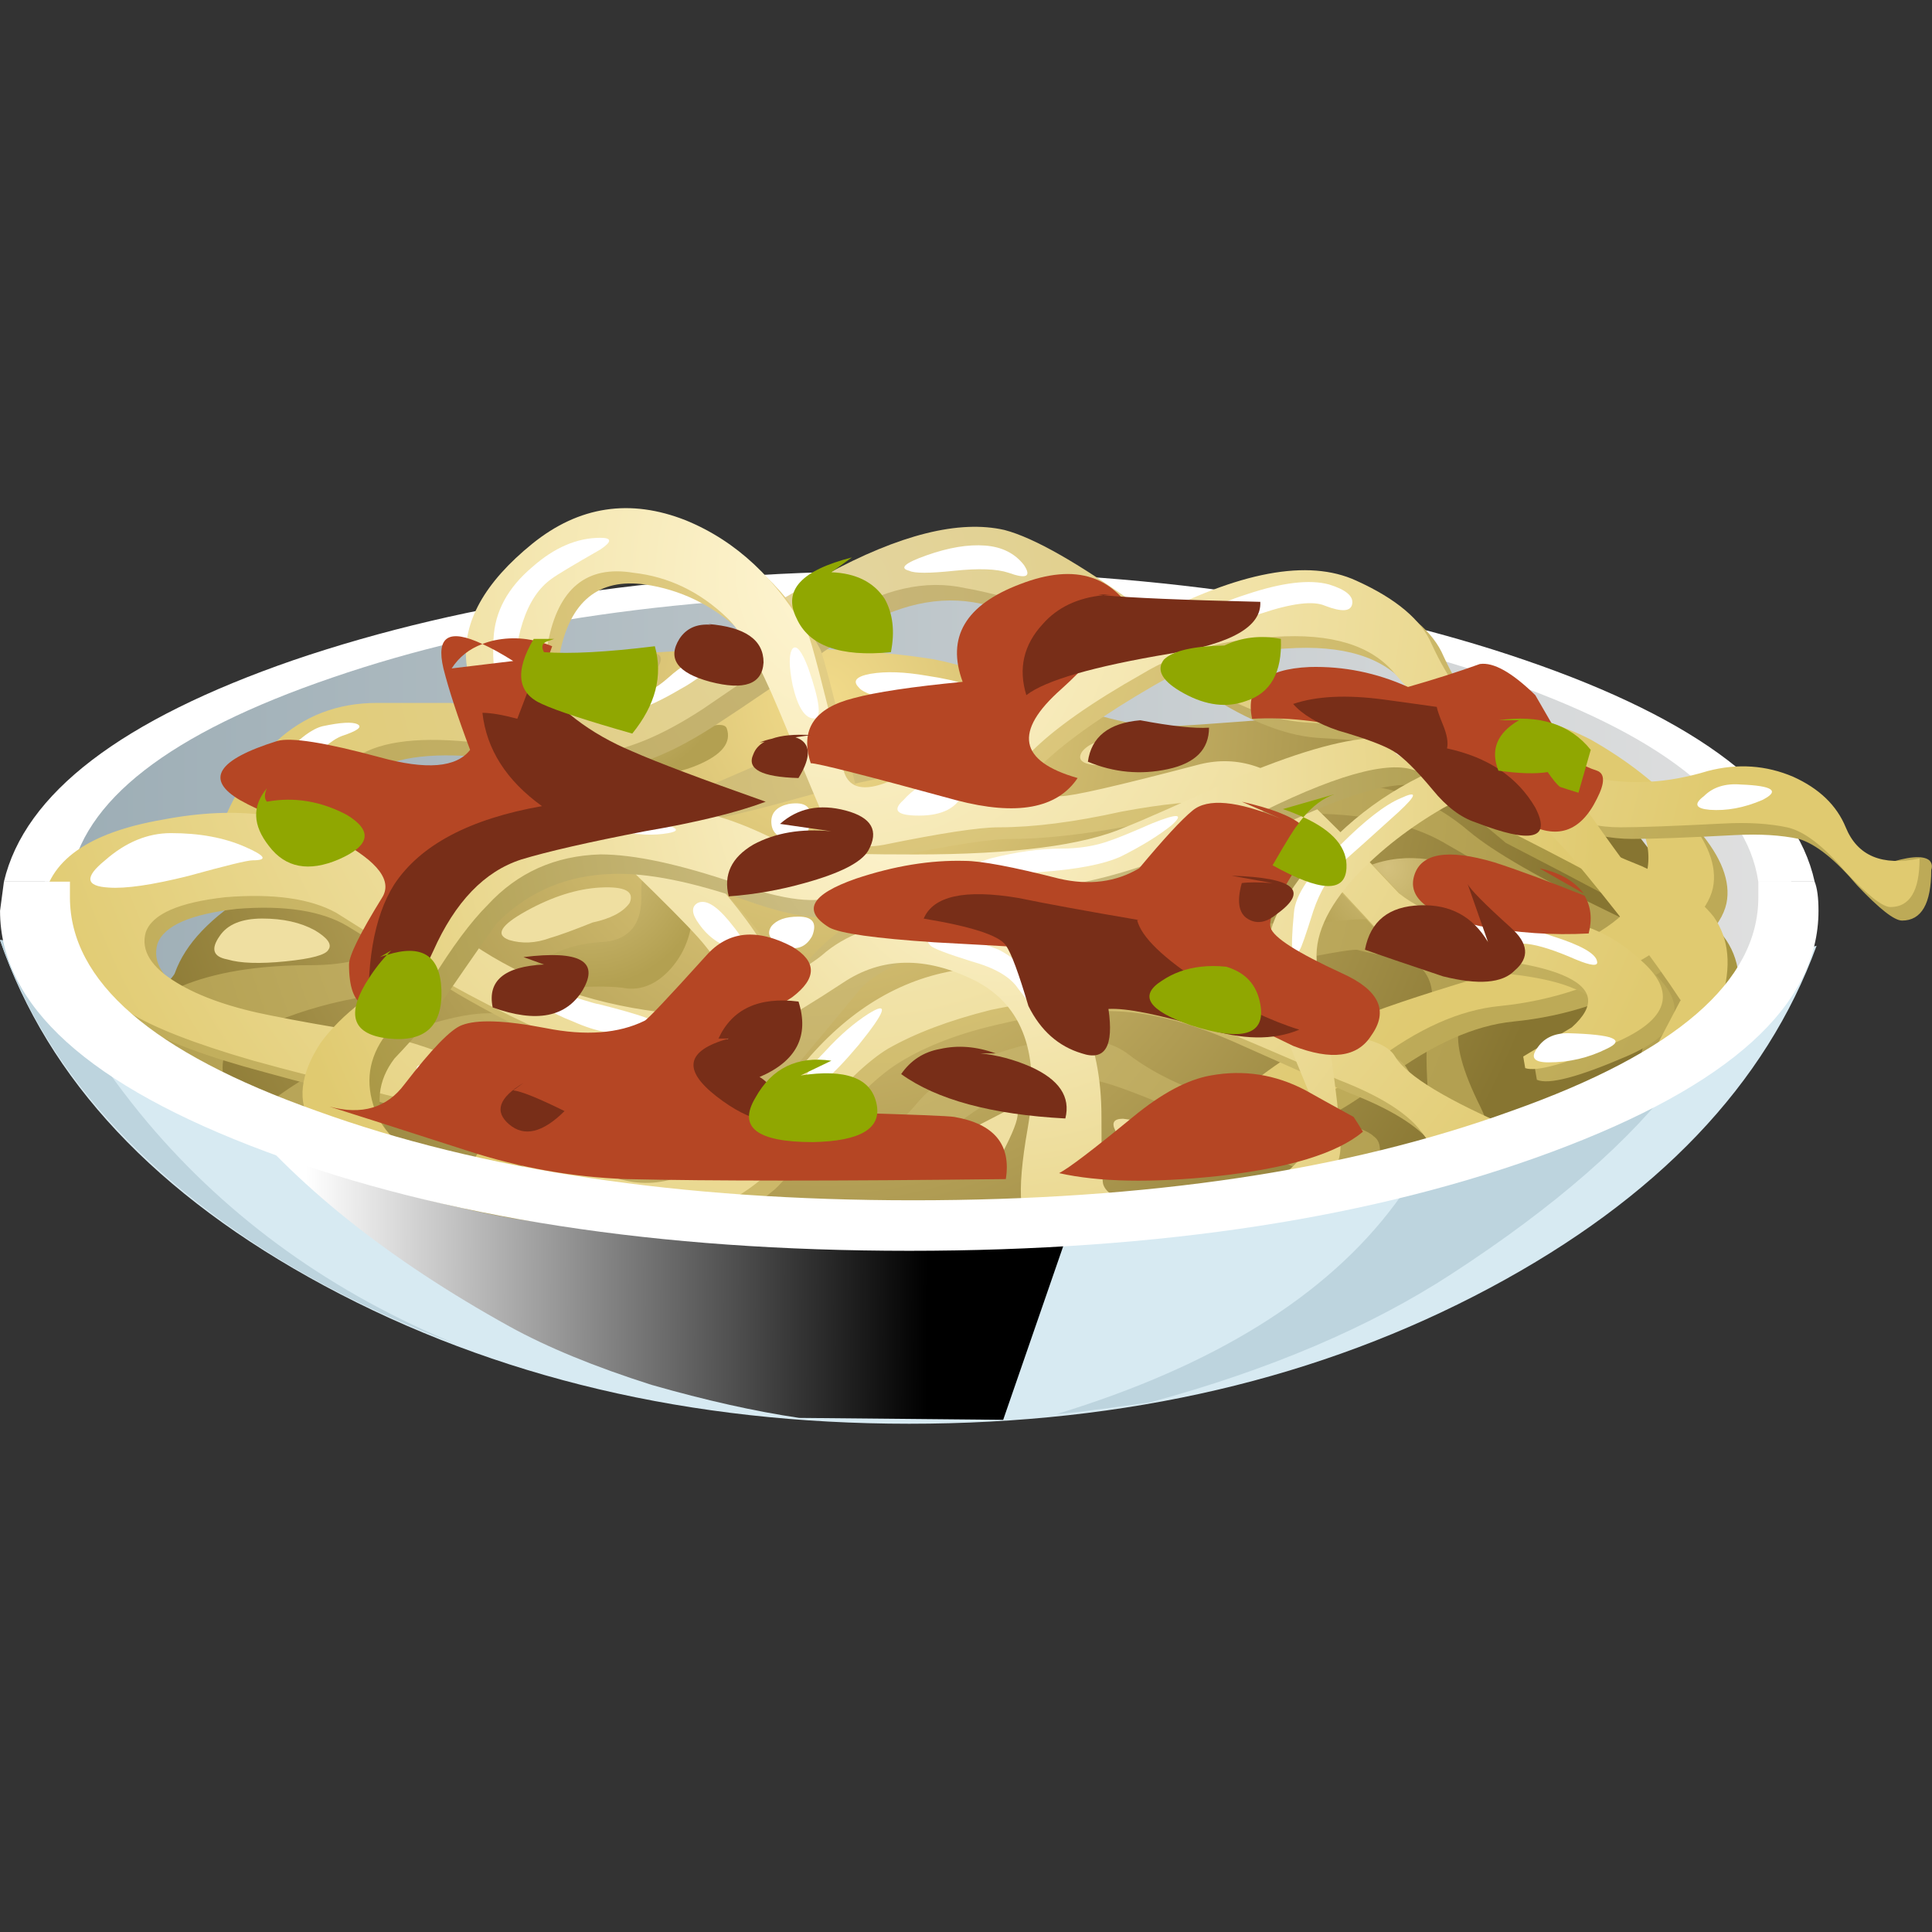 <?xml version="1.0" encoding="UTF-8" standalone="no"?>
<!-- Generator: Adobe Illustrator 15.1.0, SVG Export Plug-In . SVG Version: 6.00 Build 0)  -->

<svg
   xmlns:dc="http://purl.org/dc/elements/1.1/"
   xmlns:cc="http://creativecommons.org/ns#"
   xmlns:rdf="http://www.w3.org/1999/02/22-rdf-syntax-ns#"
   xmlns:svg="http://www.w3.org/2000/svg"
   xmlns="http://www.w3.org/2000/svg"
   xmlns:xlink="http://www.w3.org/1999/xlink"
   xmlns:sodipodi="http://sodipodi.sourceforge.net/DTD/sodipodi-0.dtd"
   xmlns:inkscape="http://www.inkscape.org/namespaces/inkscape"
   version="1.1"
   id="flash0.ai"
   x="0px"
   y="0px"
   width="256"
   height="256"
   viewBox="0 0 256 256"
   xml:space="preserve"
   sodipodi:docname="tortellini.svg"
   inkscape:version="0.92.4 (5da689c313, 2019-01-14)"
   inkscape:export-xdpi="10.5"
   inkscape:export-ydpi="10.5"><rect x="0" y="0" width="256" height="256" fill="#333333" stroke="none"/><title
   id="title1056">Tortellini</title><defs
   id="defs247"><linearGradient
     inkscape:collect="always"
     xlink:href="#SVGID_1_"
     id="linearGradient1196"
     gradientUnits="userSpaceOnUse"
     gradientTransform="matrix(1,-0.003,0.003,1,25.55,25.531)"
     x1="-21.853"
     y1="-31.002"
     x2="-5.853"
     y2="-31.002" /></defs><sodipodi:namedview
   pagecolor="#ffffff"
   bordercolor="#666666"
   borderopacity="1"
   objecttolerance="10"
   gridtolerance="10"
   guidetolerance="10"
   inkscape:pageopacity="0"
   inkscape:pageshadow="2"
   inkscape:window-width="1920"
   inkscape:window-height="1025"
   id="namedview245"
   showgrid="false"
   inkscape:zoom="1.2008964"
   inkscape:cx="-117.49897"
   inkscape:cy="19.464021"
   inkscape:window-x="-8"
   inkscape:window-y="-8"
   inkscape:window-maximized="1"
   inkscape:current-layer="flash0.ai"
   fit-margin-top="0"
   fit-margin-left="0"
   fit-margin-right="0"
   fit-margin-bottom="0" />
<symbol
   id="flash0.ai_x5F_7_x2F_Layer_2_copy_x2F__x3C_Path_x3E__x5F_48"
   viewBox="0 -10.85 24.8 10.85"
   transform="translate(-3.799,225.637)">
	<g
   id="Layer_1_2_">
		
			<linearGradient
   id="SVGID_1_"
   gradientUnits="userSpaceOnUse"
   x1="-21.853"
   y1="-31.002"
   x2="-5.853"
   y2="-31.002"
   gradientTransform="matrix(1,-0.003,0.003,1,25.55,25.531)">
			<stop
   offset="0"
   style="stop-color:#FFFFFF"
   id="stop2" />
			<stop
   offset="1"
   style="stop-color:#000000"
   id="stop4" />
		</linearGradient>
		<path
   style="clip-rule:evenodd;fill:url(#linearGradient1196);fill-rule:evenodd"
   d="m 24.8,-1.45 -3.25,-9.4 -5.25,0.05 c -1.133,0.167 -2.4,0.45 -3.8,0.85 -1.467,0.467 -2.683,0.967 -3.65,1.5 C 5.717,-6.717 3.3,-4.783 1.6,-2.65 0.767,-1.583 0.233,-0.7 0,0 l 2.75,-0.45 c 4.5,-0.733 10.017,-1.1 16.55,-1.1 z"
   id="path7"
   inkscape:connector-curvature="0" />
	</g>
</symbol>
<g
   id="g242"
   transform="matrix(6.865,0,0,6.865,-26.082,-19.789)">
	<g
   id="g178">
		<path
   style="clip-rule:evenodd;fill:#d7eaf2;fill-rule:evenodd"
   d="m 38.712,21.175 0.15,-0.037 c -0.975,2.675 -3.075,4.875 -6.3,6.6 -3.275,1.751 -7.013,2.625 -11.212,2.625 -4.225,0 -7.988,-0.888 -11.288,-2.662 -3.25,-1.75 -5.338,-3.975 -6.263,-6.675 l 0.3,0.037 c 0.976,0.65 3.063,1.188 6.263,1.612 3.25,0.426 6.95,0.638 11.1,0.638 4.075,0 7.713,-0.2 10.913,-0.6 3.149,-0.4 5.262,-0.913 6.337,-1.538 z"
   id="path11"
   inkscape:connector-curvature="0" />
		<path
   style="clip-rule:evenodd;fill:#bdd4de;fill-rule:evenodd"
   d="m 37.325,21.737 c -0.226,0.601 -0.588,1.226 -1.088,1.875 -0.95,1.275 -2.425,2.563 -4.425,3.863 C 30.237,28.5 28.3,29.325 26,29.95 c -1.075,0.15 -1.676,0.225 -1.8,0.225 3.024,-0.925 5.2,-2.274 6.524,-4.05 0.575,-0.775 0.938,-1.5 1.088,-2.175 0.075,-0.625 0.125,-1.037 0.149,-1.237 2.326,-0.25 4.113,-0.575 5.364,-0.976 z"
   id="path13"
   inkscape:connector-curvature="0" />
		
			<use
   xlink:href="#flash0.ai_x5F_7_x2F_Layer_2_copy_x2F__x3C_Path_x3E__x5F_48"
   width="24.8"
   height="10.85"
   y="-10.85"
   transform="matrix(0.75,0,0,-0.75,9.849,191.378)"
   style="overflow:visible;opacity:0.441;enable-background:new"
   id="use15"
   x="0" />
		<path
   style="clip-rule:evenodd;fill:#bdd4de;fill-rule:evenodd"
   d="m 6.649,24.55 c 1.584,1.874 3.585,3.306 6,4.294 C 10.586,28.082 8.812,27.088 7.325,25.863 5.599,24.438 4.425,22.826 3.8,21.026 l 0.3,0.037 c 0.175,0.125 0.363,0.226 0.563,0.3 0.424,1.05 1.087,2.113 1.986,3.187 z"
   id="path17"
   inkscape:connector-curvature="0" />
		
			<linearGradient
   id="SVGID_2_"
   gradientUnits="userSpaceOnUse"
   x1="1.101"
   y1="10.2"
   x2="46.15"
   y2="10.2"
   gradientTransform="matrix(0.75,0,0,0.75,3.8,12.7)">
			<stop
   offset="0"
   style="stop-color:#9CADB5"
   id="stop19" />
			<stop
   offset="1"
   style="stop-color:#E0E0E0"
   id="stop21" />
		</linearGradient>
		<path
   style="clip-rule:evenodd;fill:url(#SVGID_2_);fill-rule:evenodd"
   d="m 33.462,15.851 c 3.301,1.25 4.95,2.75 4.95,4.5 0,1.749 -1.649,3.237 -4.95,4.462 -3.3,1.25 -7.274,1.875 -11.924,1.875 -4.675,0 -8.663,-0.625 -11.962,-1.875 -3.301,-1.225 -4.95,-2.713 -4.95,-4.462 0,-1.75 1.649,-3.25 4.95,-4.5 3.3,-1.225 7.287,-1.838 11.962,-1.838 4.65,0 8.624,0.612 11.924,1.838 z"
   id="path24"
   inkscape:connector-curvature="0" />
		<path
   style="clip-rule:evenodd;fill:#ffffff;fill-rule:evenodd"
   d="m 38.825,19.9 h -1.088 c -0.225,-1.551 -1.912,-2.863 -5.063,-3.938 -3.125,-1.075 -6.875,-1.612 -11.25,-1.612 -4.35,0 -8.087,0.537 -11.213,1.612 C 7.063,17.037 5.375,18.35 5.149,19.9 H 3.875 c 0.4,-1.7 2.262,-3.125 5.587,-4.275 3.375,-1.15 7.338,-1.725 11.888,-1.725 4.575,0 8.537,0.575 11.887,1.725 3.351,1.15 5.213,2.575 5.588,4.275 z"
   id="path26"
   inkscape:connector-curvature="0" />
		
			<radialGradient
   id="SVGID_3_"
   cx="2.255"
   cy="-21.613"
   r="21.012"
   gradientTransform="matrix(-0.082,0.746,0.696,0.088,34.927,16.631)"
   gradientUnits="userSpaceOnUse">
			<stop
   offset="0"
   style="stop-color:#F2DB8A"
   id="stop28" />
			<stop
   offset="1"
   style="stop-color:#877531"
   id="stop30" />
		</radialGradient>
		<path
   style="clip-rule:evenodd;fill:url(#SVGID_3_);fill-rule:evenodd"
   d="m 37.513,22.487 c -1.125,0.65 -2.751,1.363 -4.875,2.138 -3.075,1.125 -5.713,1.7 -7.913,1.726 -2.399,0.024 -5.024,-0.088 -7.875,-0.338 -2.6,-0.25 -4.587,-0.538 -5.962,-0.862 -1.125,-0.275 -2.226,-0.7 -3.301,-1.275 -0.95,-0.5 -1.437,-0.85 -1.462,-1.05 -0.025,-0.1 0.125,-0.287 0.45,-0.563 0.375,-0.325 0.575,-0.525 0.6,-0.6 0.4,-1.125 1.987,-2.088 4.763,-2.888 0.725,-0.2 1.462,-0.801 2.212,-1.8 0.7,-0.95 1.288,-1.438 1.763,-1.463 2.35,-0.175 4.275,-0.15 5.775,0.075 0.525,0.075 1.338,0.337 2.438,0.787 0.899,0.375 1.662,0.55 2.287,0.525 0.575,-0.025 1.875,-0.125 3.9,-0.3 1.824,-0.101 2.949,0.05 3.375,0.449 0.625,0.601 1.287,1.363 1.987,2.288 0.825,1.05 1.226,1.763 1.2,2.138 -0.025,0.274 0.213,0.462 0.712,0.563 0.325,0.075 0.301,0.226 -0.074,0.45 z"
   id="path33"
   inkscape:connector-curvature="0" />
		
			<radialGradient
   id="SVGID_4_"
   cx="1.939"
   cy="-16.343"
   r="2.955"
   gradientTransform="matrix(-0.083,0.746,0.695,0.089,27.314,15.707)"
   gradientUnits="userSpaceOnUse">
			<stop
   offset="0"
   style="stop-color:#D4C17D"
   id="stop35" />
			<stop
   offset="1"
   style="stop-color:#B3A051"
   id="stop37" />
		</radialGradient>
		<path
   style="clip-rule:evenodd;fill:url(#SVGID_4_);fill-rule:evenodd"
   d="m 15.912,15.513 c 0.725,-0.125 0.838,0.05 0.338,0.525 -0.625,0.624 -0.85,1.012 -0.675,1.162 0.2,0.2 0.625,0.175 1.274,-0.075 0.601,-0.25 0.925,-0.313 0.976,-0.188 0.1,0.275 -0.088,0.513 -0.563,0.713 -0.525,0.225 -1.225,0.263 -2.101,0.112 -0.875,-0.175 -1.125,-0.575 -0.75,-1.2 0.376,-0.574 0.877,-0.924 1.501,-1.049 z"
   id="path40"
   inkscape:connector-curvature="0" />
		
			<radialGradient
   id="SVGID_5_"
   cx="7.022"
   cy="-16.098"
   r="3.295"
   gradientTransform="matrix(-0.083,0.745,0.697,0.088,27,15.636)"
   gradientUnits="userSpaceOnUse">
			<stop
   offset="0"
   style="stop-color:#D4C17D"
   id="stop42" />
			<stop
   offset="1"
   style="stop-color:#B3A051"
   id="stop44" />
		</radialGradient>
		<path
   style="clip-rule:evenodd;fill:url(#SVGID_5_);fill-rule:evenodd"
   d="m 16.737,19.188 c 0.375,-0.05 0.563,0.112 0.563,0.487 0,0.2 -0.05,0.538 -0.15,1.013 -0.05,0.351 -0.188,0.65 -0.412,0.9 -0.25,0.275 -0.525,0.399 -0.825,0.375 -0.275,-0.051 -0.737,-0.051 -1.388,0 l -0.899,0.075 c 0.075,-0.15 0.212,-0.301 0.412,-0.45 0.375,-0.325 0.85,-0.5 1.425,-0.525 0.5,-0.05 0.738,-0.362 0.713,-0.938 -10e-4,-0.6 0.186,-0.912 0.561,-0.937 z"
   id="path47"
   inkscape:connector-curvature="0" />
		
			<radialGradient
   id="SVGID_6_"
   cx="4.656"
   cy="-36.492"
   r="2.54"
   gradientTransform="matrix(-0.081,0.746,0.694,0.089,56.276,19.399)"
   gradientUnits="userSpaceOnUse">
			<stop
   offset="0"
   style="stop-color:#D4C17D"
   id="stop49" />
			<stop
   offset="1"
   style="stop-color:#B3A051"
   id="stop51" />
		</radialGradient>
		<path
   style="clip-rule:evenodd;fill:url(#SVGID_6_);fill-rule:evenodd"
   d="m 31.662,19.525 c 0.9,0.225 1.1,0.638 0.601,1.237 -0.501,0.575 -1.263,0.726 -2.288,0.45 -0.975,-0.25 -1.137,-0.638 -0.487,-1.163 0.624,-0.549 1.349,-0.724 2.174,-0.524 z"
   id="path54"
   inkscape:connector-curvature="0" />
		
			<radialGradient
   id="SVGID_7_"
   cx="4.312"
   cy="-21.334"
   r="19.177"
   gradientTransform="matrix(-0.082,0.746,0.696,0.087,34.518,16.564)"
   gradientUnits="userSpaceOnUse">
			<stop
   offset="0"
   style="stop-color:#D4C17D"
   id="stop56" />
			<stop
   offset="1"
   style="stop-color:#B3A051"
   id="stop58" />
		</radialGradient>
		<path
   style="clip-rule:evenodd;fill:url(#SVGID_7_);fill-rule:evenodd"
   d="m 35.337,21.325 c -0.475,-0.25 -1.1,-0.612 -1.875,-1.088 -0.874,-0.55 -1.45,-0.899 -1.725,-1.05 -0.825,-0.5 -2.025,-0.688 -3.6,-0.563 -0.8,0.125 -1.45,0.213 -1.95,0.263 -0.9,0.1 -1.575,0.05 -2.025,-0.15 -0.199,-0.074 -0.45,-0.3 -0.75,-0.675 -0.199,-0.225 -0.688,-0.324 -1.462,-0.3 -0.676,0.024 -1.588,0.2 -2.738,0.525 -1.149,0.324 -1.975,0.5 -2.475,0.524 -0.975,0.075 -1.637,0.163 -1.987,0.263 -0.601,0.15 -1.05,0.45 -1.351,0.9 -0.475,0.675 -0.837,1.138 -1.087,1.387 -0.425,0.426 -0.9,0.676 -1.425,0.75 -0.625,0.101 -1.213,0.263 -1.763,0.488 -0.625,0.225 -0.95,0.425 -0.976,0.6 -0.07,0.194 -0.07,0.388 0,0.581 -0.6,-0.234 -0.987,-0.428 -1.162,-0.581 -0.625,-0.525 -0.525,-0.95 0.3,-1.275 0.65,-0.274 1.488,-0.412 2.513,-0.412 0.7,0 1.262,-0.15 1.688,-0.45 0.2,-0.149 0.5,-0.475 0.9,-0.975 0.2,-0.25 0.487,-0.638 0.862,-1.163 0.425,-0.399 1.087,-0.587 1.987,-0.563 0.825,0.051 1.625,-0.074 2.4,-0.375 0.399,-0.175 0.924,-0.399 1.574,-0.675 0.576,-0.149 1.013,-0.225 1.313,-0.225 0.425,0 1.075,0.1 1.95,0.3 0.35,0.075 0.801,0.325 1.351,0.75 0.3,0.25 1.1,0.325 2.399,0.225 1.125,-0.074 2.338,-0.188 3.638,-0.337 0.851,0.024 1.612,0.324 2.287,0.899 0.476,0.4 1.388,0.925 2.738,1.575 0.999,0.475 1.475,0.838 1.425,1.088 -0.051,0.55 -0.15,1.063 -0.3,1.537 -0.2,0.625 -0.388,0.813 -0.563,0.563 -0.075,-0.125 0.013,-0.512 0.262,-1.162 0.228,-0.548 0.103,-0.949 -0.373,-1.199 z m -8.587,0 c -0.926,-0.375 -1.563,-0.612 -1.913,-0.713 -0.6,-0.2 -1.075,-0.2 -1.425,0 -0.149,0.075 -0.688,0.275 -1.612,0.601 -0.7,0.25 -1.162,0.5 -1.387,0.75 -0.475,0.575 -0.85,1.025 -1.125,1.35 -0.55,0.65 -0.987,1.025 -1.313,1.125 -0.5,0.15 -1.112,0.238 -1.837,0.263 -0.825,0.024 -1.351,-0.088 -1.575,-0.338 -0.3,-0.324 -0.513,-0.524 -0.638,-0.6 -0.25,-0.125 -0.65,-0.212 -1.2,-0.263 -0.6,-0.05 -1.2,0.063 -1.8,0.338 -0.552,0.264 -0.758,0.495 -0.619,0.693 C 9.839,24.384 9.42,24.246 9.05,24.119 9.108,24.08 9.171,24.037 9.238,23.987 c 0.6,-0.425 1.35,-0.8 2.25,-1.125 0.975,-0.375 1.688,-0.5 2.138,-0.375 0.225,0.051 0.575,0.4 1.05,1.051 0.375,0.5 0.862,0.688 1.463,0.563 0.824,-0.2 1.387,-0.388 1.688,-0.563 0.325,-0.2 0.625,-0.575 0.899,-1.125 0.75,-1.375 1.688,-2.063 2.813,-2.063 0.325,0 0.724,-0.175 1.2,-0.525 0.375,-0.275 0.875,-0.313 1.5,-0.112 1.101,0.35 2.263,0.65 3.487,0.899 0.475,0.126 1.138,0.138 1.987,0.038 0.676,-0.075 1.213,0.024 1.613,0.3 0.499,0.375 0.774,0.65 0.824,0.825 0,0.05 -0.062,0.362 -0.188,0.938 -0.074,0.324 0.063,0.838 0.413,1.537 0.25,0.525 0.237,0.801 -0.038,0.825 -0.274,0.024 -0.513,0.101 -0.712,0.225 -0.051,0.025 -0.1,-0.024 -0.15,-0.149 -0.05,-0.226 -0.088,-0.613 -0.112,-1.163 -0.05,-0.649 -0.037,-1.149 0.037,-1.5 0.2,-0.85 -0.274,-1.274 -1.425,-1.274 -0.149,0 -0.65,0.088 -1.5,0.263 -0.55,0.098 -1.125,0.048 -1.725,-0.152 z m -7.2,4.276 c -0.825,0.074 -1.325,0.138 -1.5,0.188 -0.3,0.1 -0.5,0.162 -0.6,0.188 -0.15,0.05 -0.5,0.074 -1.051,0.074 -0.296,0 -0.758,-0.068 -1.387,-0.206 0.332,-0.069 0.944,-0.238 1.837,-0.506 0.9,-0.3 1.588,-0.45 2.063,-0.45 0.9,0 1.388,0 1.462,0 0.425,-0.075 0.8,-0.313 1.125,-0.713 0.401,-0.475 1.05,-0.837 1.951,-1.087 0.975,-0.25 1.688,-0.2 2.137,0.149 0.425,0.325 0.976,0.601 1.65,0.825 0.5,0.15 0.925,0.238 1.275,0.263 0.274,0.024 0.612,0.088 1.012,0.188 0.425,0.1 0.688,0.2 0.788,0.3 0.149,0.1 0.162,0.313 0.037,0.638 -0.149,0.3 -0.375,0.412 -0.675,0.338 -0.25,-0.075 -0.7,-0.275 -1.35,-0.601 -0.8,-0.425 -1.362,-0.699 -1.688,-0.825 -0.75,-0.324 -1.275,-0.524 -1.575,-0.6 -0.601,-0.15 -1.125,-0.125 -1.575,0.075 -0.351,0.149 -0.763,0.399 -1.237,0.75 -0.475,0.324 -0.838,0.55 -1.087,0.675 C 20.837,25.388 20.3,25.5 19.55,25.601 Z M 8.149,23.781 c 0.258,0.105 0.558,0.218 0.9,0.338 C 8.674,24.336 8.412,24.305 8.262,24.025 8.211,23.944 8.173,23.863 8.149,23.781 Z m 2.157,0.75 c 0.365,0.111 0.759,0.23 1.182,0.356 1.486,0.447 2.661,0.767 3.525,0.956 C 14.97,25.85 14.932,25.857 14.9,25.862 14.376,25.937 13.5,25.788 12.275,25.413 11.15,25.038 10.5,24.75 10.326,24.55 Z"
   id="path61"
   inkscape:connector-curvature="0" />
		
			<radialGradient
   id="SVGID_8_"
   cx="-0.499"
   cy="-22.418"
   r="19.718"
   gradientTransform="matrix(-0.082,0.746,0.696,0.087,36.089,16.758)"
   gradientUnits="userSpaceOnUse">
			<stop
   offset="0"
   style="stop-color:#C7B577"
   id="stop63" />
			<stop
   offset="1"
   style="stop-color:#BDAA57"
   id="stop65" />
		</radialGradient>
		<path
   style="clip-rule:evenodd;fill:url(#SVGID_8_);fill-rule:evenodd"
   d="M 35.487,18.737 C 35.088,18.187 34.525,17.85 33.799,17.725 32.174,17.4 30.649,17.2 29.224,17.124 c -0.675,-0.05 -1.449,-0.375 -2.325,-0.975 -0.95,-0.625 -1.649,-0.976 -2.1,-1.05 -0.925,-0.301 -1.612,-0.488 -2.063,-0.563 -0.8,-0.175 -1.638,0.012 -2.513,0.563 -1.225,0.85 -2.087,1.438 -2.587,1.762 -0.8,0.525 -1.488,0.813 -2.063,0.863 -0.175,0.024 -1,-0.051 -2.476,-0.226 -1.025,-0.1 -1.763,0.013 -2.212,0.338 -0.9,0.774 -1.55,1.325 -1.95,1.649 -0.675,0.601 -0.95,0.688 -0.825,0.263 0.625,-2 1.7,-3 3.225,-3 h 1.426 c 2.225,0.25 3.712,0.051 4.462,-0.6 0.9,-0.75 1.825,-1.375 2.775,-1.875 1.425,-0.775 2.574,-1.063 3.45,-0.862 0.6,0.149 1.475,0.65 2.625,1.5 1.1,0.8 2.112,1.262 3.037,1.387 2.075,0.275 3.175,0.426 3.3,0.45 1.025,0.175 1.825,0.413 2.4,0.713 0.699,0.399 1.262,0.85 1.688,1.35 0.475,0.525 0.688,1 0.638,1.425 -0.05,0.45 -0.488,0.925 -1.313,1.426 -0.851,0.524 -1.788,0.837 -2.813,0.938 -0.75,0.074 -1.563,0.437 -2.438,1.087 -0.825,0.625 -1.413,0.938 -1.763,0.938 h -1.237 c -0.15,-0.024 -0.226,-0.088 -0.226,-0.188 0,-0.175 0.375,-0.412 1.125,-0.712 0.601,-0.226 1.938,-0.713 4.013,-1.463 1.851,-0.7 2.913,-1.3 3.188,-1.8 0.328,-0.574 0.266,-1.149 -0.185,-1.725 z"
   id="path68"
   inkscape:connector-curvature="0" />
		
			<radialGradient
   id="SVGID_9_"
   cx="-0.852"
   cy="-22.026"
   r="19.718"
   gradientTransform="matrix(-0.082,0.746,0.696,0.087,35.525,16.688)"
   gradientUnits="userSpaceOnUse">
			<stop
   offset="0"
   style="stop-color:#E3D49D"
   id="stop70" />
			<stop
   offset="1"
   style="stop-color:#E0CA70"
   id="stop72" />
		</radialGradient>
		<path
   style="clip-rule:evenodd;fill:url(#SVGID_9_);fill-rule:evenodd"
   d="m 35.225,18.438 c -0.425,-0.55 -0.987,-0.887 -1.688,-1.013 -1.625,-0.324 -3.149,-0.524 -4.575,-0.6 -0.675,-0.05 -1.45,-0.375 -2.324,-0.975 -0.95,-0.625 -1.663,-0.976 -2.138,-1.051 -0.926,-0.3 -1.612,-0.487 -2.063,-0.563 -0.775,-0.174 -1.6,0.013 -2.476,0.563 -1.25,0.85 -2.112,1.438 -2.587,1.763 -0.8,0.525 -1.5,0.813 -2.101,0.862 -0.174,0.025 -0.987,-0.05 -2.438,-0.225 -1.05,-0.1 -1.787,0.013 -2.212,0.338 -0.9,0.774 -1.55,1.325 -1.95,1.649 C 8,19.788 7.725,19.875 7.85,19.45 c 0.625,-2 1.7,-3 3.226,-3 H 12.5 c 2.225,0.25 3.712,0.063 4.462,-0.563 0.8,-0.725 1.726,-1.363 2.775,-1.912 1.425,-0.775 2.575,-1.063 3.45,-0.863 0.574,0.15 1.449,0.65 2.625,1.5 1.1,0.8 2.112,1.263 3.037,1.388 2.125,0.275 3.226,0.426 3.3,0.45 1.001,0.175 1.788,0.412 2.363,0.713 0.7,0.399 1.274,0.85 1.725,1.35 0.476,0.525 0.688,1 0.638,1.425 -0.051,0.45 -0.487,0.925 -1.313,1.425 -0.874,0.525 -1.812,0.837 -2.812,0.937 -0.775,0.075 -1.588,0.438 -2.438,1.088 -0.825,0.625 -1.425,0.938 -1.8,0.938 h -1.2 l 0.825,-0.675 c 0.7,-0.525 1.425,-0.938 2.175,-1.237 0.6,-0.226 1.588,-0.538 2.962,-0.938 1.15,-0.375 1.862,-0.813 2.138,-1.313 0.325,-0.575 0.263,-1.15 -0.187,-1.725 z"
   id="path75"
   inkscape:connector-curvature="0" />
		
			<radialGradient
   id="SVGID_10_"
   cx="-0.732"
   cy="-22.192"
   r="24.445"
   gradientTransform="matrix(-0.082,0.746,0.696,0.088,35.762,16.733)"
   gradientUnits="userSpaceOnUse">
			<stop
   offset="0"
   style="stop-color:#E6D189"
   id="stop77" />
			<stop
   offset="1"
   style="stop-color:#BDAA57"
   id="stop79" />
		</radialGradient>
		<path
   style="clip-rule:evenodd;fill:url(#SVGID_10_);fill-rule:evenodd"
   d="m 35.3,19.075 c -0.825,0 -1.663,-0.338 -2.513,-1.013 -0.45,-0.399 -1.063,-1.05 -1.837,-1.95 -0.45,-0.549 -1.226,-0.787 -2.325,-0.712 -0.976,0.05 -1.825,0.287 -2.55,0.712 -0.95,0.55 -1.663,1.051 -2.138,1.5 -0.65,0.65 -0.463,0.938 0.563,0.863 0.225,0 1.087,-0.2 2.587,-0.601 0.726,-0.2 1.426,0 2.101,0.601 0.55,0.524 1.162,1.149 1.837,1.875 0.55,0.449 1.238,0.624 2.063,0.524 1.025,-0.125 1.888,0.125 2.588,0.75 0.726,0.65 0.563,1.2 -0.487,1.65 -0.926,0.399 -1.5,0.55 -1.726,0.45 L 33.425,23.5 34.363,22.937 c 0.476,-0.425 0.412,-0.75 -0.188,-0.975 -0.399,-0.175 -1.05,-0.287 -1.95,-0.338 C 31.526,21.6 30.988,21.424 30.613,21.1 29.988,20.424 29.512,19.924 29.188,19.6 28.612,19 28.05,18.676 27.5,18.625 c -0.45,-0.05 -1.063,0.013 -1.838,0.188 -0.925,0.175 -1.713,0.263 -2.362,0.263 -0.375,0 -1.112,0.112 -2.213,0.338 -0.525,0.125 -0.899,-0.025 -1.125,-0.45 -0.074,-0.15 -0.375,-0.862 -0.899,-2.138 -0.4,-0.975 -0.738,-1.575 -1.013,-1.8 -0.525,-0.475 -1.125,-0.763 -1.8,-0.862 -0.9,-0.125 -1.45,0.325 -1.65,1.35 -0.175,1 0.138,1.888 0.938,2.662 0.45,0.45 1.15,1.038 2.101,1.763 1.299,1.375 1.737,2.288 1.313,2.737 -0.5,0.501 -0.813,0.788 -0.938,0.863 -0.576,0.274 -1.338,0.262 -2.288,-0.038 -0.925,-0.3 -1.95,-0.774 -3.075,-1.425 -1.1,-0.675 -1.812,-1.112 -2.137,-1.313 -0.5,-0.3 -1.213,-0.412 -2.138,-0.338 -0.9,0.101 -1.413,0.325 -1.538,0.676 -0.1,0.35 0.1,0.675 0.601,0.975 0.45,0.275 1.063,0.487 1.837,0.638 0.5,0.1 1.063,0.2 1.688,0.3 0.55,0.075 1.138,0.237 1.763,0.487 0.2,0.075 0.913,0.65 2.138,1.726 0.825,0.725 1.637,0.899 2.438,0.524 0.45,-0.199 1.212,-0.925 2.287,-2.175 0.875,-1.025 1.888,-1.612 3.038,-1.763 1,-0.1 1.938,-0.212 2.813,-0.337 0.524,0.024 1.324,0.3 2.399,0.824 0.876,0.426 1.663,0.7 2.363,0.825 0.399,0.075 0.649,0.2 0.75,0.375 0.225,0.4 1.012,0.875 2.362,1.425 l -1.688,0.488 c 0.025,-0.126 -0.038,-0.275 -0.188,-0.45 -0.275,-0.351 -0.801,-0.675 -1.575,-0.976 -0.125,-0.05 -0.888,-0.388 -2.287,-1.012 -0.75,-0.325 -1.438,-0.513 -2.063,-0.563 -0.726,-0.051 -1.513,0.024 -2.363,0.225 -0.8,0.175 -1.462,0.425 -1.987,0.75 -0.375,0.225 -0.85,0.675 -1.425,1.35 -0.6,0.7 -0.938,1.075 -1.013,1.125 -0.899,0.75 -1.937,0.95 -3.112,0.601 -0.525,-0.15 -1.125,-0.5 -1.8,-1.05 C 13.164,24.863 12.501,24.5 11.827,24.325 10.5,24 9.525,23.75 8.899,23.575 7.774,23.275 6.974,22.975 6.5,22.675 5.35,21.95 4.8,21.25 4.85,20.575 c 0.1,-0.85 0.875,-1.4 2.325,-1.65 1.45,-0.249 2.638,-0.074 3.563,0.525 0.6,0.399 1.4,1.025 2.4,1.875 1.025,0.7 2.225,1.149 3.6,1.35 1.45,0.2 1.75,-0.237 0.9,-1.313 -0.275,-0.35 -1.288,-1.35 -3.038,-3 -0.975,-0.925 -1.5,-1.737 -1.575,-2.438 -0.074,-0.774 0.351,-1.55 1.275,-2.324 0.9,-0.726 1.888,-0.875 2.963,-0.45 0.975,0.4 1.762,1.15 2.362,2.25 0.05,0.075 0.275,0.938 0.675,2.587 0.125,0.525 0.675,0.45 1.65,-0.225 2.1,-1.425 3.513,-2.325 4.237,-2.7 1.75,-0.899 3.088,-1.15 4.013,-0.75 0.774,0.35 1.263,0.763 1.462,1.237 0.3,0.65 0.662,1.15 1.088,1.5 1.25,1.075 2.662,1.4 4.237,0.976 0.476,-0.15 1.101,0.075 1.875,0.675 0.774,0.6 1.212,0.888 1.313,0.862 0.45,-0.149 0.737,-0.175 0.862,-0.075 0.051,0.051 0.063,0.113 0.038,0.188 0,0.65 -0.188,0.976 -0.563,0.976 -0.15,0 -0.438,-0.226 -0.863,-0.675 -0.425,-0.501 -0.8,-0.801 -1.125,-0.9 -0.35,-0.075 -0.763,-0.1 -1.237,-0.075 -0.925,0.05 -1.588,0.074 -1.987,0.074 z"
   id="path82"
   inkscape:connector-curvature="0" />
		
			<radialGradient
   id="SVGID_11_"
   cx="-1.042"
   cy="-21.855"
   r="24.445"
   gradientTransform="matrix(-0.082,0.746,0.696,0.088,35.278,16.672)"
   gradientUnits="userSpaceOnUse">
			<stop
   offset="0"
   style="stop-color:#FFF6D4"
   id="stop84" />
			<stop
   offset="1"
   style="stop-color:#E0CA70"
   id="stop86" />
		</radialGradient>
		<path
   style="clip-rule:evenodd;fill:url(#SVGID_11_);fill-rule:evenodd"
   d="m 35.075,18.851 c -0.825,0 -1.663,-0.351 -2.513,-1.051 -0.426,-0.35 -1.037,-0.987 -1.838,-1.912 -0.45,-0.55 -1.225,-0.787 -2.325,-0.713 -0.999,0.05 -1.85,0.288 -2.55,0.713 -0.975,0.55 -1.688,1.05 -2.138,1.5 -0.624,0.625 -0.437,0.913 0.563,0.862 0.226,0 1.101,-0.2 2.625,-0.6 0.726,-0.2 1.413,0 2.063,0.6 0.55,0.525 1.163,1.15 1.838,1.875 0.575,0.45 1.263,0.625 2.063,0.525 1.024,-0.15 1.888,0.1 2.588,0.75 0.725,0.625 0.563,1.162 -0.488,1.612 -0.925,0.399 -1.5,0.563 -1.725,0.487 L 33.2,23.275 34.138,22.712 C 34.613,22.286 34.55,21.949 33.95,21.699 33.525,21.524 32.887,21.412 32.037,21.361 31.312,21.337 30.775,21.173 30.425,20.874 29.8,20.2 29.324,19.688 29,19.338 c -0.601,-0.601 -1.163,-0.925 -1.688,-0.976 -0.45,-0.024 -1.075,0.038 -1.875,0.188 -0.9,0.2 -1.688,0.301 -2.362,0.301 -0.375,0 -1.113,0.112 -2.213,0.337 -0.525,0.1 -0.9,-0.05 -1.125,-0.45 -0.05,-0.1 -0.35,-0.812 -0.9,-2.137 C 18.438,15.65 18.1,15.051 17.825,14.8 17.3,14.3 16.7,14.013 16.024,13.938 c -0.899,-0.149 -1.45,0.3 -1.649,1.351 -0.175,0.975 0.137,1.85 0.938,2.625 0.45,0.449 1.15,1.037 2.1,1.762 1.275,1.426 1.712,2.338 1.313,2.738 -0.45,0.5 -0.762,0.8 -0.938,0.899 -0.575,0.275 -1.337,0.263 -2.287,-0.037 -0.925,-0.325 -1.95,-0.801 -3.075,-1.425 -1.1,-0.7 -1.813,-1.15 -2.138,-1.351 -0.5,-0.275 -1.212,-0.375 -2.138,-0.3 -0.899,0.1 -1.412,0.325 -1.537,0.675 -0.1,0.351 0.1,0.675 0.6,0.976 0.45,0.274 1.063,0.487 1.838,0.637 0.5,0.101 1.063,0.2 1.688,0.301 0.55,0.074 1.138,0.237 1.763,0.487 0.225,0.075 0.938,0.638 2.138,1.688 0.824,0.75 1.637,0.938 2.438,0.563 0.449,-0.226 1.212,-0.95 2.287,-2.175 0.875,-1.025 1.888,-1.613 3.037,-1.763 1.851,-0.226 2.788,-0.338 2.813,-0.338 0.501,0 1.3,0.275 2.4,0.825 0.875,0.425 1.663,0.7 2.362,0.825 0.4,0.075 0.65,0.2 0.75,0.375 0.226,0.375 1.013,0.85 2.362,1.425 l -1.688,0.45 c 0.025,-0.125 -0.037,-0.275 -0.188,-0.45 -0.274,-0.351 -0.8,-0.675 -1.574,-0.975 -1.101,-0.476 -1.862,-0.801 -2.288,-0.976 -0.75,-0.324 -1.438,-0.512 -2.063,-0.563 -0.75,-0.05 -1.537,0.013 -2.362,0.188 -0.8,0.2 -1.463,0.45 -1.988,0.75 -0.375,0.226 -0.85,0.675 -1.424,1.351 -0.601,0.725 -0.938,1.112 -1.013,1.162 -0.9,0.75 -1.938,0.95 -3.112,0.6 -0.5,-0.149 -1.101,-0.513 -1.801,-1.087 -0.65,-0.55 -1.313,-0.9 -1.987,-1.05 -1.325,-0.325 -2.3,-0.575 -2.925,-0.75 C 7.551,23.026 6.751,22.713 6.276,22.413 5.1,21.688 4.55,21 4.625,20.351 c 0.1,-0.851 0.875,-1.4 2.325,-1.65 1.45,-0.275 2.637,-0.112 3.563,0.487 0.6,0.4 1.4,1.037 2.399,1.913 1.025,0.699 2.225,1.138 3.601,1.313 1.45,0.2 1.75,-0.226 0.899,-1.275 -0.275,-0.351 -1.288,-1.35 -3.037,-3 -0.976,-0.925 -1.5,-1.75 -1.575,-2.475 -0.075,-0.775 0.35,-1.538 1.275,-2.288 0.899,-0.725 1.887,-0.875 2.962,-0.45 0.976,0.4 1.763,1.138 2.362,2.213 0.05,0.075 0.275,0.938 0.676,2.588 0.125,0.524 0.674,0.462 1.65,-0.188 2.15,-1.45 3.562,-2.35 4.237,-2.7 1.751,-0.925 3.088,-1.175 4.013,-0.75 0.775,0.35 1.263,0.762 1.463,1.237 0.3,0.65 0.662,1.149 1.087,1.5 1.275,1.101 2.688,1.412 4.238,0.938 0.575,-0.15 1.125,-0.112 1.649,0.112 0.5,0.226 0.838,0.55 1.013,0.976 0.225,0.55 0.7,0.75 1.425,0.6 0,0.625 -0.188,0.938 -0.563,0.938 -0.149,0 -0.438,-0.225 -0.862,-0.675 -0.425,-0.5 -0.8,-0.788 -1.125,-0.862 -0.351,-0.075 -0.763,-0.101 -1.237,-0.075 -0.926,0.047 -1.588,0.073 -1.988,0.073 z"
   id="path89"
   inkscape:connector-curvature="0" />
		
			<radialGradient
   id="SVGID_12_"
   cx="4.47"
   cy="-24.477"
   r="17.982"
   gradientTransform="matrix(-0.082,0.746,0.696,0.088,39.052,17.136)"
   gradientUnits="userSpaceOnUse">
			<stop
   offset="0"
   style="stop-color:#D6C894"
   id="stop91" />
			<stop
   offset="1"
   style="stop-color:#A89642"
   id="stop93" />
		</radialGradient>
		<path
   style="clip-rule:evenodd;fill:url(#SVGID_12_);fill-rule:evenodd"
   d="m 35.675,19.976 c 0.675,0.3 1.138,0.624 1.388,0.975 0.324,0.425 0.387,0.962 0.188,1.612 -0.1,0.325 -0.226,0.601 -0.375,0.825 l -1.2,0.638 0.787,-1.5 c 0.351,-0.625 0.038,-1.275 -0.938,-1.95 -0.225,-0.15 -1.112,-0.625 -2.662,-1.425 -0.7,-0.601 -1.237,-0.963 -1.612,-1.088 -0.601,-0.149 -1.75,0.226 -3.45,1.125 -1.601,0.875 -3.237,1.313 -4.912,1.313 -1.775,0 -2.675,0 -2.7,0 -0.375,0.175 -1.025,0.1 -1.95,-0.225 -1.075,-0.375 -1.95,-0.55 -2.625,-0.525 -0.875,0.025 -1.612,0.338 -2.213,0.938 -0.1,0.125 -0.449,0.625 -1.05,1.5 -0.175,0.275 -0.487,0.65 -0.938,1.125 -0.325,0.426 -0.375,0.9 -0.149,1.425 0.225,0.525 0.875,0.976 1.949,1.351 0.525,0.175 1.025,0.3 1.5,0.375 -0.35,0.075 -1.274,-0.075 -2.774,-0.45 -1.975,-0.525 -2.55,-1.4 -1.726,-2.625 0.201,-0.3 0.463,-0.575 0.788,-0.825 0.275,-0.2 0.575,-0.6 0.899,-1.2 0.55,-0.975 1.4,-1.7 2.551,-2.175 1.4,-0.6 2.825,-0.55 4.274,0.15 0.45,0.2 0.9,0.324 1.351,0.375 0.25,0.024 0.787,0.037 1.612,0.037 1.925,0 3.276,-0.188 4.05,-0.563 0.325,-0.125 1.088,-0.463 2.287,-1.013 1.15,-0.475 2.013,-0.712 2.588,-0.712 0.649,0 1.2,0.125 1.65,0.375 0.274,0.125 0.8,0.5 1.574,1.125 0.4,0.323 1.013,0.661 1.838,1.012 z"
   id="path96"
   inkscape:connector-curvature="0" />
		
			<radialGradient
   id="SVGID_13_"
   cx="4.061"
   cy="-24.129"
   r="17.982"
   gradientTransform="matrix(-0.082,0.746,0.696,0.088,38.551,17.073)"
   gradientUnits="userSpaceOnUse">
			<stop
   offset="0"
   style="stop-color:#FFF6D4"
   id="stop98" />
			<stop
   offset="1"
   style="stop-color:#E0CA70"
   id="stop100" />
		</radialGradient>
		<path
   style="clip-rule:evenodd;fill:url(#SVGID_13_);fill-rule:evenodd"
   d="m 35.487,19.601 c 0.649,0.3 1.112,0.624 1.388,0.975 0.3,0.425 0.35,0.962 0.149,1.612 -0.1,0.325 -0.225,0.601 -0.375,0.825 l -1.199,0.675 0.787,-1.5 c 0.351,-0.65 0.037,-1.313 -0.938,-1.987 -0.25,-0.175 -1.138,-0.65 -2.662,-1.425 -0.7,-0.601 -1.238,-0.95 -1.613,-1.05 -0.6,-0.15 -1.749,0.225 -3.449,1.125 -1.601,0.85 -3.237,1.274 -4.913,1.274 -1.75,0 -2.65,0.013 -2.7,0.038 -0.375,0.175 -1.025,0.1 -1.949,-0.226 -1.101,-0.375 -1.975,-0.563 -2.625,-0.563 -0.875,0.025 -1.6,0.351 -2.176,0.976 -0.325,0.324 -0.687,0.812 -1.087,1.462 -0.175,0.275 -0.487,0.65 -0.938,1.125 -0.3,0.45 -0.338,0.938 -0.112,1.463 0.225,0.524 0.862,0.963 1.912,1.313 0.525,0.199 1.025,0.337 1.5,0.412 -0.35,0.075 -1.275,-0.088 -2.775,-0.487 -1.949,-0.525 -2.525,-1.4 -1.725,-2.625 0.2,-0.275 0.462,-0.538 0.787,-0.787 0.275,-0.226 0.576,-0.638 0.9,-1.238 0.55,-0.975 1.4,-1.7 2.55,-2.175 1.4,-0.575 2.825,-0.524 4.275,0.15 0.45,0.225 0.899,0.35 1.35,0.375 0.175,0.024 0.712,0.037 1.612,0.037 1.9,0 3.251,-0.175 4.051,-0.524 0.325,-0.126 1.087,-0.463 2.287,-1.013 1.149,-0.475 2.025,-0.713 2.625,-0.713 0.649,0 1.188,0.112 1.612,0.338 0.3,0.149 0.838,0.537 1.612,1.162 0.402,0.325 1.014,0.65 1.839,0.976 z"
   id="path103"
   inkscape:connector-curvature="0" />
		
			<radialGradient
   id="SVGID_14_"
   cx="4.234"
   cy="-26.365"
   r="16.486"
   gradientTransform="matrix(-0.082,0.746,0.696,0.088,41.773,17.477)"
   gradientUnits="userSpaceOnUse">
			<stop
   offset="0"
   style="stop-color:#FFF6D4"
   id="stop105" />
			<stop
   offset="1"
   style="stop-color:#E0CA70"
   id="stop107" />
		</radialGradient>
		<path
   style="clip-rule:evenodd;fill:url(#SVGID_14_);fill-rule:evenodd"
   d="m 36.237,22.188 c -0.525,-0.8 -1.25,-1.75 -2.175,-2.85 -0.475,-0.525 -0.838,-0.85 -1.088,-0.976 -0.375,-0.2 -0.813,-0.162 -1.313,0.113 -0.65,0.375 -1.213,0.812 -1.688,1.313 -0.574,0.624 -0.825,1.199 -0.75,1.725 0.3,1.851 0.45,3.013 0.45,3.487 0,1.2 -1.95,1.726 -5.85,1.575 -0.351,0 -0.413,-0.638 -0.188,-1.912 0.249,-1.426 -0.088,-2.376 -1.013,-2.851 -0.95,-0.475 -1.8,-0.463 -2.55,0.038 -1.101,0.725 -1.825,1.112 -2.176,1.162 -0.924,0.175 -1.787,0.513 -2.587,1.013 -0.725,0.425 -1.225,0.862 -1.5,1.313 -0.325,0.55 -0.738,0.762 -1.237,0.638 0.1,-0.275 0.275,-0.588 0.524,-0.938 0.5,-0.7 1.1,-1.226 1.8,-1.575 0.301,-0.125 1.188,-0.475 2.663,-1.05 1.025,-0.426 1.725,-0.788 2.1,-1.088 0.45,-0.399 1.063,-0.625 1.837,-0.675 0.776,-0.025 1.438,0.137 1.988,0.487 1.05,0.7 1.575,1.8 1.575,3.3 0,0.825 0.012,1.263 0.037,1.313 0.075,0.226 0.45,0.363 1.125,0.413 0.85,0.05 1.575,-0.113 2.175,-0.488 0.676,-0.425 0.9,-0.987 0.676,-1.688 -0.375,-0.899 -0.626,-1.55 -0.75,-1.949 -0.175,-0.676 -0.063,-1.3 0.337,-1.875 0.65,-1 1.5,-1.763 2.55,-2.288 1.376,-0.699 2.438,-0.5 3.188,0.601 0.775,1.1 1.3,1.8 1.575,2.1 0.075,0.075 0.275,0.237 0.601,0.487 0.325,0.226 0.487,0.813 0.487,1.763 l -0.525,0.469 c 0.117,-0.268 0.017,-0.636 -0.298,-1.107 z"
   id="path110"
   inkscape:connector-curvature="0" />
		<path
   style="clip-rule:evenodd;fill:#ffffff;fill-rule:evenodd"
   d="m 15.388,13.263 c 0.225,0 0.225,0.075 0,0.225 -0.525,0.301 -0.838,0.488 -0.938,0.563 -0.5,0.351 -0.75,1.125 -0.75,2.325 0,0.25 -0.075,0.238 -0.226,-0.037 -0.125,-0.275 -0.175,-0.65 -0.149,-1.125 0.024,-0.525 0.275,-0.988 0.75,-1.388 0.425,-0.376 0.863,-0.563 1.313,-0.563 z"
   id="path112"
   inkscape:connector-curvature="0" />
		<path
   style="clip-rule:evenodd;fill:#ffffff;fill-rule:evenodd"
   d="m 7.1,18.963 c 0.55,0 1.025,0.088 1.425,0.263 0.4,0.175 0.45,0.262 0.15,0.262 -0.1,0 -0.512,0.101 -1.237,0.301 C 6.738,19.964 6.225,20.038 5.9,20.014 5.451,19.99 5.425,19.814 5.826,19.489 6.225,19.138 6.649,18.963 7.1,18.963 Z"
   id="path114"
   inkscape:connector-curvature="0" />
		<path
   style="clip-rule:evenodd;fill:#ffffff;fill-rule:evenodd"
   d="m 19.399,15.775 c 0.226,0.65 0.263,0.975 0.113,0.975 -0.175,0 -0.313,-0.212 -0.413,-0.638 -0.075,-0.375 -0.075,-0.612 0,-0.712 0.076,-0.075 0.176,0.05 0.3,0.375 z"
   id="path116"
   inkscape:connector-curvature="0" />
		<path
   style="clip-rule:evenodd;fill:#ffffff;fill-rule:evenodd"
   d="m 22.813,13.413 c 0.324,0.024 0.574,0.149 0.75,0.375 0.149,0.225 0.05,0.275 -0.3,0.149 -0.226,-0.075 -0.575,-0.087 -1.051,-0.037 -0.475,0.05 -0.762,0.05 -0.862,0 -0.2,-0.05 -0.088,-0.15 0.337,-0.3 0.425,-0.15 0.8,-0.212 1.126,-0.187 z"
   id="path118"
   inkscape:connector-curvature="0" />
		<path
   style="clip-rule:evenodd;fill:#ffffff;fill-rule:evenodd"
   d="m 29.45,14.163 c 0.325,0.1 0.475,0.225 0.449,0.375 -0.024,0.149 -0.2,0.162 -0.524,0.037 -0.226,-0.1 -0.638,-0.05 -1.237,0.15 -0.55,0.174 -0.888,0.225 -1.013,0.149 -0.2,-0.125 0.05,-0.3 0.75,-0.524 0.675,-0.225 1.2,-0.287 1.575,-0.187 z"
   id="path120"
   inkscape:connector-curvature="0" />
		<path
   style="clip-rule:evenodd;fill:#ffffff;fill-rule:evenodd"
   d="m 21.913,17.913 c 0.45,-0.126 0.613,-0.038 0.487,0.262 -0.124,0.301 -0.412,0.45 -0.862,0.45 -0.425,0 -0.525,-0.1 -0.3,-0.3 0.174,-0.2 0.399,-0.338 0.675,-0.412 z"
   id="path122"
   inkscape:connector-curvature="0" />
		<path
   style="clip-rule:evenodd;fill:#ffffff;fill-rule:evenodd"
   d="m 37.399,18.025 c 0.626,0.024 0.763,0.125 0.413,0.3 -0.35,0.15 -0.688,0.212 -1.013,0.188 C 36.525,18.489 36.486,18.401 36.687,18.25 36.862,18.075 37.1,18 37.399,18.025 Z"
   id="path124"
   inkscape:connector-curvature="0" />
		<path
   style="clip-rule:evenodd;fill:#ffffff;fill-rule:evenodd"
   d="m 16.362,18.737 c 0.5,0.101 0.613,0.175 0.338,0.226 -0.275,0.05 -0.601,0.037 -0.976,-0.038 -0.25,-0.05 -0.675,0.013 -1.274,0.188 -0.425,0.101 -0.588,0.113 -0.488,0.038 0.201,-0.175 0.563,-0.3 1.088,-0.375 0.525,-0.1 0.962,-0.113 1.312,-0.039 z"
   id="path126"
   inkscape:connector-curvature="0" />
		<path
   style="clip-rule:evenodd;fill:#ffffff;fill-rule:evenodd"
   d="m 10.024,16.9 c 0.351,-0.075 0.576,-0.088 0.676,-0.038 0.1,0.051 0,0.126 -0.301,0.226 -0.2,0.075 -0.462,0.3 -0.787,0.675 -0.275,0.3 -0.462,0.399 -0.563,0.3 -0.125,-0.125 -0.037,-0.337 0.263,-0.638 0.275,-0.3 0.513,-0.475 0.712,-0.525 z"
   id="path128"
   inkscape:connector-curvature="0" />
		<path
   style="clip-rule:evenodd;fill:#ffffff;fill-rule:evenodd"
   d="m 23.075,21.213 c 0.2,0.1 0.425,0.275 0.675,0.524 0.225,0.275 0.362,0.525 0.412,0.75 0.075,0.375 -0.162,0.2 -0.712,-0.524 -0.15,-0.226 -0.45,-0.4 -0.9,-0.525 -0.476,-0.149 -0.737,-0.25 -0.787,-0.3 -0.125,-0.125 -0.038,-0.188 0.262,-0.188 0.325,0.025 0.675,0.113 1.05,0.263 z"
   id="path130"
   inkscape:connector-curvature="0" />
		<path
   style="clip-rule:evenodd;fill:#ffffff;fill-rule:evenodd"
   d="m 25.888,21.513 c 0.449,0.024 0.6,0.112 0.449,0.263 -0.149,0.125 -0.362,0.137 -0.637,0.037 -0.226,-0.1 -0.301,-0.175 -0.226,-0.225 0.051,-0.075 0.188,-0.1 0.414,-0.075 z"
   id="path132"
   inkscape:connector-curvature="0" />
		<path
   style="clip-rule:evenodd;fill:#ffffff;fill-rule:evenodd"
   d="m 20.562,22.45 c 0.401,-0.25 0.337,-0.05 -0.188,0.6 -0.525,0.625 -0.85,0.888 -0.975,0.788 -0.125,-0.1 -0.012,-0.325 0.338,-0.675 0.275,-0.301 0.55,-0.538 0.825,-0.713 z"
   id="path134"
   inkscape:connector-curvature="0" />
		<path
   style="clip-rule:evenodd;fill:#ffffff;fill-rule:evenodd"
   d="m 30.837,18.288 c 0.325,-0.15 0.313,-0.063 -0.037,0.262 -0.525,0.476 -0.888,0.801 -1.088,0.976 -0.249,0.25 -0.437,0.563 -0.563,0.938 -0.149,0.475 -0.237,0.725 -0.262,0.75 -0.15,0.3 -0.188,0.063 -0.113,-0.713 0.025,-0.35 0.325,-0.787 0.9,-1.313 0.476,-0.475 0.863,-0.775 1.163,-0.9 z"
   id="path136"
   inkscape:connector-curvature="0" />
		<path
   style="clip-rule:evenodd;fill:#ffffff;fill-rule:evenodd"
   d="m 34.625,21.438 c 0.025,0.1 -0.112,0.088 -0.413,-0.037 -0.399,-0.175 -0.712,-0.275 -0.938,-0.3 -1.225,-0.075 -1.975,-0.213 -2.25,-0.413 -0.1,-0.075 -0.05,-0.1 0.15,-0.075 0.375,0.075 0.688,0.101 0.938,0.075 0.525,-0.024 1.075,0.063 1.65,0.263 0.551,0.174 0.838,0.337 0.863,0.487 z"
   id="path138"
   inkscape:connector-curvature="0" />
		<path
   style="clip-rule:evenodd;fill:#ffffff;fill-rule:evenodd"
   d="m 33.688,23.388 c -0.275,0 -0.35,-0.088 -0.226,-0.263 0.126,-0.2 0.325,-0.3 0.601,-0.3 0.875,0.024 1.125,0.125 0.75,0.3 -0.35,0.175 -0.725,0.263 -1.125,0.263 z"
   id="path140"
   inkscape:connector-curvature="0" />
		<path
   style="clip-rule:evenodd;fill:#efdfa1;fill-rule:evenodd"
   d="m 12.388,18.925 c 0.524,0.025 0.563,0.138 0.112,0.338 -0.425,0.225 -0.725,0.237 -0.9,0.037 -0.3,-0.3 -0.037,-0.425 0.788,-0.375 z"
   id="path142"
   inkscape:connector-curvature="0" />
		<path
   style="clip-rule:evenodd;fill:#efdfa1;fill-rule:evenodd"
   d="m 8.862,20.612 c 0.4,0 0.737,0.075 1.013,0.226 0.25,0.149 0.337,0.275 0.263,0.375 -0.05,0.1 -0.325,0.175 -0.825,0.225 -0.5,0.051 -0.875,0.038 -1.125,-0.037 -0.275,-0.051 -0.325,-0.2 -0.15,-0.45 0.15,-0.225 0.424,-0.339 0.824,-0.339 z"
   id="path144"
   inkscape:connector-curvature="0" />
		<path
   style="clip-rule:evenodd;fill:#efdfa1;fill-rule:evenodd"
   d="m 15.388,20.013 c 0.475,-0.024 0.662,0.075 0.563,0.3 -0.125,0.175 -0.363,0.3 -0.713,0.375 -0.375,0.15 -0.65,0.25 -0.825,0.3 -0.275,0.101 -0.538,0.113 -0.787,0.038 -0.275,-0.1 -0.163,-0.287 0.337,-0.563 0.499,-0.275 0.975,-0.426 1.425,-0.45 z"
   id="path146"
   inkscape:connector-curvature="0" />
		<path
   style="clip-rule:evenodd;fill:#ffffff;fill-rule:evenodd"
   d="m 17.862,20.65 c 0.375,0.45 0.425,0.638 0.15,0.563 -0.301,-0.075 -0.538,-0.238 -0.713,-0.487 -0.15,-0.2 -0.163,-0.338 -0.037,-0.413 0.15,-0.076 0.35,0.038 0.6,0.337 z"
   id="path148"
   inkscape:connector-curvature="0" />
		<path
   style="clip-rule:evenodd;fill:#ffffff;fill-rule:evenodd"
   d="m 15.35,22.263 c 0.8,0.2 1.225,0.351 1.275,0.45 0.05,0.05 -0.138,0.088 -0.563,0.112 -0.35,0.05 -0.75,-0.024 -1.2,-0.225 -0.45,-0.175 -0.737,-0.362 -0.862,-0.563 -0.075,-0.175 0.012,-0.213 0.263,-0.113 0.675,0.226 1.037,0.339 1.087,0.339 z"
   id="path150"
   inkscape:connector-curvature="0" />
		<path
   style="clip-rule:evenodd;fill:#ffffff;fill-rule:evenodd"
   d="m 19.212,20.575 c 0.275,0 0.363,0.125 0.263,0.375 -0.125,0.225 -0.313,0.287 -0.563,0.188 -0.25,-0.1 -0.325,-0.225 -0.225,-0.375 0.1,-0.125 0.275,-0.188 0.525,-0.188 z"
   id="path152"
   inkscape:connector-curvature="0" />
		<path
   style="clip-rule:evenodd;fill:#ffffff;fill-rule:evenodd"
   d="m 21.687,15.925 c 0.675,0.101 0.988,0.226 0.938,0.375 -0.025,0.15 -0.2,0.226 -0.525,0.226 -0.275,0 -0.6,-0.038 -0.975,-0.112 -0.425,-0.075 -0.674,-0.163 -0.75,-0.263 -0.125,-0.125 -0.05,-0.212 0.226,-0.263 0.298,-0.051 0.661,-0.037 1.086,0.037 z"
   id="path154"
   inkscape:connector-curvature="0" />
		<path
   style="clip-rule:evenodd;fill:#efdfa1;fill-rule:evenodd"
   d="m 25.287,17.163 c 1.4,0 1.8,0.074 1.2,0.225 -0.774,0.2 -1.288,0.287 -1.537,0.263 -0.275,-0.025 -0.362,-0.112 -0.263,-0.263 0.126,-0.151 0.325,-0.225 0.6,-0.225 z"
   id="path156"
   inkscape:connector-curvature="0" />
		<path
   style="clip-rule:evenodd;fill:#ffffff;fill-rule:evenodd"
   d="m 26.037,18.775 c 0.5,-0.2 0.625,-0.188 0.375,0.037 -0.25,0.2 -0.574,0.4 -0.975,0.601 -0.325,0.149 -0.838,0.249 -1.538,0.3 -0.624,0.05 -1.087,0.05 -1.387,0 -0.226,-0.025 -0.088,-0.112 0.412,-0.263 0.5,-0.125 0.95,-0.188 1.35,-0.188 0.351,0 0.663,-0.05 0.938,-0.15 0.15,-0.049 0.425,-0.162 0.825,-0.337 z"
   id="path158"
   inkscape:connector-curvature="0" />
		<path
   style="clip-rule:evenodd;fill:#efdfa1;fill-rule:evenodd"
   d="m 26.45,24.588 c 0.124,0 0.249,0.1 0.375,0.3 0.1,0.2 0.037,0.338 -0.188,0.412 -0.251,0.05 -0.513,0.025 -0.788,-0.074 -0.275,-0.126 -0.45,-0.301 -0.524,-0.525 -0.075,-0.15 -0.025,-0.225 0.149,-0.225 0.551,0.074 0.876,0.112 0.976,0.112 z"
   id="path160"
   inkscape:connector-curvature="0" />
		<path
   style="clip-rule:evenodd;fill:#efdfa1;fill-rule:evenodd"
   d="m 23.149,24.362 c 0.425,-0.249 0.388,0.075 -0.112,0.976 -0.1,0.175 -0.324,0.275 -0.675,0.3 -0.325,0.024 -0.575,-0.05 -0.75,-0.225 -0.125,-0.126 0,-0.288 0.375,-0.488 0.25,-0.1 0.638,-0.287 1.162,-0.563 z"
   id="path162"
   inkscape:connector-curvature="0" />
		<path
   style="clip-rule:evenodd;fill:#ffffff;fill-rule:evenodd"
   d="m 12.875,23.763 c 0.425,0.25 0.412,0.351 -0.038,0.3 -0.449,-0.05 -0.75,-0.175 -0.899,-0.375 -0.15,-0.175 -0.125,-0.263 0.075,-0.263 0.199,0.025 0.487,0.138 0.862,0.338 z"
   id="path164"
   inkscape:connector-curvature="0" />
		<path
   style="clip-rule:evenodd;fill:#ffffff;fill-rule:evenodd"
   d="m 14.899,23.463 c 0.351,-0.075 0.338,0.063 -0.037,0.412 -0.35,0.325 -0.663,0.55 -0.938,0.675 -0.225,0.075 -0.188,-0.074 0.112,-0.449 0.3,-0.375 0.589,-0.588 0.863,-0.638 z"
   id="path166"
   inkscape:connector-curvature="0" />
		<path
   style="clip-rule:evenodd;fill:#ffffff;fill-rule:evenodd"
   d="m 31.587,17.351 c 1.101,0.324 1.751,0.812 1.95,1.462 -0.199,-0.225 -0.688,-0.5 -1.462,-0.825 -0.825,-0.324 -1.251,-0.5 -1.275,-0.524 -0.125,-0.075 -0.087,-0.125 0.112,-0.15 0.2,-0.051 0.426,-0.039 0.675,0.037 z"
   id="path168"
   inkscape:connector-curvature="0" />
		<path
   style="clip-rule:evenodd;fill:#efdfa1;fill-rule:evenodd"
   d="m 27.763,19.487 c 0.7,0.175 0.837,0.338 0.412,0.488 -0.399,0.175 -0.825,0.225 -1.275,0.149 -0.35,-0.075 -0.375,-0.212 -0.074,-0.412 0.324,-0.225 0.636,-0.299 0.937,-0.225 z"
   id="path170"
   inkscape:connector-curvature="0" />
		<path
   style="clip-rule:evenodd;fill:#ffffff;fill-rule:evenodd"
   d="m 19.024,18.4 c 0.325,-0.051 0.463,0.063 0.413,0.337 -0.025,0.275 -0.163,0.388 -0.413,0.338 -0.225,-0.024 -0.337,-0.138 -0.337,-0.338 10e-4,-0.174 0.113,-0.287 0.337,-0.337 z"
   id="path172"
   inkscape:connector-curvature="0" />
		<path
   style="clip-rule:evenodd;fill:#ffffff;fill-rule:evenodd"
   d="m 17.45,15.513 c 0.225,-0.075 0.262,-0.013 0.112,0.188 -0.15,0.175 -0.363,0.338 -0.638,0.487 -0.675,0.4 -1.2,0.563 -1.575,0.487 -0.2,-0.024 -0.175,-0.1 0.075,-0.225 0.225,-0.1 0.462,-0.163 0.713,-0.188 0.149,0 0.337,-0.1 0.563,-0.3 0.25,-0.225 0.5,-0.374 0.75,-0.449 z"
   id="path174"
   inkscape:connector-curvature="0" />
		<path
   style="clip-rule:evenodd;fill:#ffffff;fill-rule:evenodd"
   d="m 37.737,19.9 h 1.088 c 0.05,0.125 0.074,0.313 0.074,0.563 0,1.824 -1.712,3.375 -5.137,4.649 -3.425,1.275 -7.563,1.913 -12.413,1.913 -4.851,0 -8.988,-0.638 -12.413,-1.913 C 5.512,23.838 3.8,22.287 3.8,20.463 L 3.875,19.9 h 1.274 v 0.3 c 0,1.625 1.588,3 4.763,4.125 3.175,1.149 7.013,1.725 11.513,1.725 4.524,0 8.375,-0.575 11.55,-1.725 3.176,-1.125 4.763,-2.5 4.763,-4.125 v -0.3 z"
   id="path176"
   inkscape:connector-curvature="0" />
	</g>
	<g
   id="g240">
		<path
   style="clip-rule:evenodd;fill:#b54624;fill-rule:evenodd"
   d="m 13.111,15.313 c -0.253,0.093 -0.451,0.25 -0.594,0.471 l 1.188,-0.143 C 13.48,15.5 13.282,15.39 13.111,15.313 Z m 1.387,1.5 c 0.026,0.019 0.555,0.248 1.584,0.686 0.845,0.362 1.228,0.629 1.149,0.801 -0.106,0.189 -0.674,0.333 -1.704,0.428 -0.951,0.038 -1.611,0.096 -1.98,0.172 -0.634,0.133 -1.109,0.523 -1.426,1.171 -0.053,0.114 -0.065,0.457 -0.04,1.028 0.026,0.438 -0.119,0.763 -0.436,0.972 -0.74,0.477 -1.109,0.286 -1.109,-0.571 0,-0.171 0.211,-0.6 0.634,-1.285 C 11.381,19.891 11.104,19.52 10.338,19.1 9.44,18.795 8.806,18.538 8.437,18.329 7.75,17.929 7.988,17.548 9.15,17.185 c 0.264,-0.076 0.924,0.029 1.98,0.314 0.898,0.248 1.479,0.2 1.743,-0.143 -0.237,-0.629 -0.409,-1.152 -0.515,-1.572 -0.146,-0.619 0.104,-0.775 0.752,-0.471 0.075,-0.03 0.154,-0.054 0.238,-0.072 0.37,-0.076 0.74,-0.038 1.109,0.115 -0.264,0.706 -0.249,1.191 0.041,1.457 z"
   id="path180"
   inkscape:connector-curvature="0" />
		<path
   style="clip-rule:evenodd;fill:#b54624;fill-rule:evenodd"
   d="m 25.787,14.928 -0.911,-0.4 c 0.544,0.262 0.346,0.814 -0.594,1.657 -0.924,0.819 -0.819,1.391 0.317,1.715 -0.396,0.59 -1.176,0.733 -2.338,0.429 -1.743,-0.477 -2.68,-0.715 -2.813,-0.715 -0.211,-0.647 0.066,-1.066 0.832,-1.257 0.422,-0.114 1.123,-0.22 2.1,-0.314 -0.317,-0.857 0.053,-1.486 1.108,-1.885 1.085,-0.421 1.851,-0.164 2.299,0.77 z"
   id="path182"
   inkscape:connector-curvature="0" />
		<path
   style="clip-rule:evenodd;fill:#b54624;fill-rule:evenodd"
   d="m 27.967,16.757 c -0.133,-0.629 0.237,-0.962 1.109,-1 0.658,-0.018 1.293,0.111 1.9,0.385 0.515,-0.147 0.977,-0.295 1.387,-0.443 0.265,-0.038 0.621,0.163 1.07,0.601 0.493,0.86 0.717,1.228 0.673,1.1 0.058,0.144 0.229,0.264 0.516,0.357 0.157,0.057 0.157,0.237 0,0.543 -0.317,0.646 -0.779,0.799 -1.387,0.457 C 32.6,18.204 32.165,17.861 31.927,17.728 31.399,17.423 30.779,17.176 30.066,16.985 29.3,16.794 28.6,16.719 27.967,16.757 Z"
   id="path184"
   inkscape:connector-curvature="0" />
		<path
   style="clip-rule:evenodd;fill:#b54624;fill-rule:evenodd"
   d="m 21.826,21.07 c -1.136,-0.076 -1.809,-0.171 -2.02,-0.285 -0.529,-0.324 -0.357,-0.638 0.514,-0.943 0.74,-0.247 1.44,-0.361 2.1,-0.343 0.317,0 0.925,0.114 1.822,0.343 0.581,0.134 1.097,0.067 1.545,-0.2 0.476,-0.571 0.819,-0.942 1.03,-1.114 0.29,-0.243 0.858,-0.191 1.704,0.157 l -0.753,-0.328 c 1.109,0.248 1.519,0.581 1.228,1 -0.501,0.762 -0.726,1.238 -0.673,1.429 0.053,0.191 0.515,0.485 1.387,0.886 0.712,0.323 0.897,0.724 0.555,1.2 -0.265,0.418 -0.767,0.484 -1.506,0.198 -0.845,-0.419 -1.439,-0.657 -1.783,-0.714 -1.029,0 -1.77,-0.02 -2.218,-0.057 -0.792,-0.077 -0.99,-0.438 -0.595,-1.086 -0.132,-0.019 -0.911,-0.066 -2.337,-0.143 z"
   id="path186"
   inkscape:connector-curvature="0" />
		<path
   style="clip-rule:evenodd;fill:#b54624;fill-rule:evenodd"
   d="m 34.384,20.171 c 0.124,0.211 0.15,0.453 0.079,0.729 -0.687,0.038 -1.386,-0.01 -2.1,-0.143 -0.978,-0.21 -1.399,-0.534 -1.268,-0.972 0.132,-0.438 0.647,-0.524 1.546,-0.258 0.451,0.145 1.032,0.36 1.743,0.644 z m -0.871,-0.529 c 0.369,0.077 0.646,0.229 0.831,0.457 l 0.021,0.029 z"
   id="path188"
   inkscape:connector-curvature="0" />
		<path
   style="clip-rule:evenodd;fill:#b54624;fill-rule:evenodd"
   d="m 29.927,24.442 c 0.054,0.08 0.113,0.175 0.179,0.285 -0.502,0.42 -1.438,0.705 -2.813,0.857 -1.268,0.134 -2.284,0.114 -3.051,-0.058 0.186,-0.095 0.661,-0.457 1.426,-1.085 0.556,-0.458 1.058,-0.724 1.506,-0.801 0.634,-0.114 1.241,-0.019 1.822,0.286 0.233,0.131 0.542,0.302 0.931,0.516 z"
   id="path190"
   inkscape:connector-curvature="0" />
		<path
   style="clip-rule:evenodd;fill:#b54624;fill-rule:evenodd"
   d="m 14.339,22.728 c 0.766,0.152 1.4,0.104 1.902,-0.143 0.053,-0.02 0.449,-0.438 1.188,-1.257 0.422,-0.477 0.977,-0.534 1.664,-0.172 0.476,0.286 0.476,0.609 0,0.972 -0.29,0.19 -0.779,0.505 -1.465,0.942 0.37,0.629 0.633,0.991 0.792,1.086 0.211,0.114 0.753,0.181 1.624,0.2 1.347,0.038 2.073,0.066 2.179,0.086 0.766,0.133 1.096,0.533 0.99,1.199 -3.248,0.038 -5.691,0.038 -7.329,0 -1.03,-0.037 -2.047,-0.219 -3.05,-0.543 -1.417,-0.457 -2.308,-0.742 -2.674,-0.856 0.625,0.168 1.107,0.024 1.445,-0.429 0.528,-0.686 0.898,-1.066 1.109,-1.143 0.291,-0.114 0.833,-0.095 1.625,0.058 z"
   id="path192"
   inkscape:connector-curvature="0" />
		<path
   style="clip-rule:evenodd;fill:#782e18;fill-rule:evenodd"
   d="m 17.865,22.928 h -0.198 c 0.264,-0.571 0.779,-0.81 1.545,-0.714 0.211,0.666 -0.04,1.152 -0.753,1.457 0.079,0.037 0.198,0.152 0.356,0.343 0.185,0.171 0.33,0.286 0.436,0.343 -0.423,0.305 -0.964,0.199 -1.624,-0.314 -0.661,-0.516 -0.581,-0.887 0.238,-1.115 z"
   id="path194"
   inkscape:connector-curvature="0" />
		<path
   style="clip-rule:evenodd;fill:#782e18;fill-rule:evenodd"
   d="m 13.903,23.785 -0.198,0.143 c 0.159,0.019 0.488,0.152 0.991,0.4 -0.422,0.419 -0.779,0.504 -1.069,0.257 -0.292,-0.248 -0.199,-0.515 0.276,-0.8 z"
   id="path196"
   inkscape:connector-curvature="0" />
		<path
   style="clip-rule:evenodd;fill:#782e18;fill-rule:evenodd"
   d="m 23.45,20.214 c 0.555,0.114 1.334,0.257 2.337,0.428 h -0.039 c 0.079,0.324 0.501,0.733 1.268,1.229 0.687,0.419 1.308,0.714 1.862,0.886 -0.502,0.209 -1.109,0.199 -1.823,-0.029 -0.897,-0.267 -1.518,-0.391 -1.861,-0.371 0.106,0.724 -0.065,1.01 -0.516,0.857 -0.448,-0.134 -0.792,-0.438 -1.029,-0.914 -0.186,-0.629 -0.33,-1.02 -0.436,-1.172 -0.133,-0.19 -0.66,-0.362 -1.585,-0.515 0.185,-0.437 0.792,-0.571 1.822,-0.399 z"
   id="path198"
   inkscape:connector-curvature="0" />
		<path
   style="clip-rule:evenodd;fill:#782e18;fill-rule:evenodd"
   d="M 28.362,19.928 27.57,19.785 c 1.215,0.038 1.506,0.285 0.871,0.742 -0.185,0.152 -0.355,0.191 -0.515,0.114 -0.211,-0.095 -0.265,-0.333 -0.158,-0.714 0.132,-0.018 0.331,-0.018 0.594,0.001 z"
   id="path200"
   inkscape:connector-curvature="0" />
		<path
   style="clip-rule:evenodd;fill:#782e18;fill-rule:evenodd"
   d="m 29.63,16.984 c -0.396,-0.133 -0.687,-0.305 -0.871,-0.514 0.448,-0.152 1.029,-0.181 1.743,-0.086 0.27,0.036 0.612,0.084 1.029,0.143 0.012,0.066 0.052,0.181 0.119,0.344 0.079,0.19 0.105,0.343 0.079,0.457 0.793,0.171 1.36,0.552 1.704,1.143 0.316,0.609 -0.066,0.705 -1.149,0.286 -0.291,-0.096 -0.567,-0.305 -0.831,-0.629 -0.317,-0.381 -0.568,-0.629 -0.753,-0.743 -0.185,-0.114 -0.542,-0.248 -1.07,-0.401 z"
   id="path202"
   inkscape:connector-curvature="0" />
		<path
   style="clip-rule:evenodd;fill:#782e18;fill-rule:evenodd"
   d="m 18.696,17.142 c 0.182,-0.066 0.434,-0.09 0.753,-0.071 l -0.297,0.043 c 0.053,0.016 0.1,0.039 0.138,0.071 0.159,0.134 0.132,0.371 -0.079,0.715 -0.713,-0.02 -1.003,-0.172 -0.872,-0.457 0.039,-0.104 0.111,-0.185 0.218,-0.243 l -0.099,0.015 c 0.084,-0.033 0.163,-0.058 0.238,-0.073 z"
   id="path204"
   inkscape:connector-curvature="0" />
		<path
   style="clip-rule:evenodd;fill:#782e18;fill-rule:evenodd"
   d="m 16.003,17.385 c 0.475,0.21 1.333,0.533 2.575,0.972 -0.555,0.209 -1.334,0.4 -2.337,0.571 -1.083,0.209 -1.875,0.391 -2.377,0.543 -0.713,0.229 -1.281,0.819 -1.704,1.771 -0.422,0.914 -0.832,1.419 -1.228,1.515 -0.079,-1.238 0.079,-2.172 0.475,-2.801 0.502,-0.762 1.453,-1.267 2.853,-1.514 -0.688,-0.496 -1.07,-1.096 -1.149,-1.801 0.162,0 0.386,0.038 0.673,0.115 0.143,-0.371 0.249,-0.647 0.317,-0.829 0.449,0.629 1.083,1.115 1.902,1.458 z"
   id="path206"
   inkscape:connector-curvature="0" />
		<path
   style="clip-rule:evenodd;fill:#782e18;fill-rule:evenodd"
   d="m 17.528,14.942 -0.06,-0.015 c 0.713,0.057 1.069,0.305 1.069,0.743 -0.026,0.419 -0.369,0.543 -1.03,0.372 -0.634,-0.171 -0.832,-0.447 -0.594,-0.829 0.135,-0.205 0.34,-0.296 0.615,-0.271 z"
   id="path208"
   inkscape:connector-curvature="0" />
		<path
   style="clip-rule:evenodd;fill:#782e18;fill-rule:evenodd"
   d="m 32.522,21.07 -0.396,-1.128 c 0.046,0.103 0.323,0.384 0.832,0.843 0.343,0.305 0.369,0.581 0.079,0.828 -0.238,0.248 -0.7,0.286 -1.387,0.114 -0.739,-0.247 -1.241,-0.419 -1.505,-0.514 0.105,-0.553 0.462,-0.839 1.069,-0.857 0.582,-0.019 1.017,0.219 1.308,0.714 z"
   id="path210"
   inkscape:connector-curvature="0" />
		<path
   style="clip-rule:evenodd;fill:#782e18;fill-rule:evenodd"
   d="m 19.846,18.928 -0.991,-0.143 c 0.344,-0.305 0.766,-0.391 1.268,-0.258 0.502,0.134 0.647,0.391 0.436,0.772 -0.132,0.228 -0.542,0.438 -1.229,0.628 -0.475,0.134 -0.963,0.22 -1.465,0.257 -0.106,-0.419 0.053,-0.752 0.475,-1 0.423,-0.228 0.925,-0.313 1.506,-0.256 z"
   id="path212"
   inkscape:connector-curvature="0" />
		<path
   style="clip-rule:evenodd;fill:#782e18;fill-rule:evenodd"
   d="m 25.808,16.785 c 0.599,0.113 1.041,0.161 1.327,0.143 0,0.419 -0.265,0.686 -0.792,0.8 -0.529,0.114 -1.043,0.066 -1.546,-0.143 0.067,-0.481 0.403,-0.748 1.011,-0.8 z"
   id="path214"
   inkscape:connector-curvature="0" />
		<path
   style="clip-rule:evenodd;fill:#782e18;fill-rule:evenodd"
   d="m 23.015,23.214 h -0.297 c 0.33,0.033 0.653,0.119 0.97,0.257 0.555,0.248 0.779,0.581 0.674,1 -1.426,-0.076 -2.482,-0.362 -3.169,-0.857 0.185,-0.267 0.436,-0.429 0.753,-0.485 0.342,-0.077 0.699,-0.049 1.069,0.085 z"
   id="path216"
   inkscape:connector-curvature="0" />
		<path
   style="clip-rule:evenodd;fill:#782e18;fill-rule:evenodd"
   d="m 14.299,21.499 -0.396,-0.143 c 1.083,-0.134 1.465,0.076 1.149,0.628 -0.317,0.534 -0.898,0.648 -1.743,0.344 -0.106,-0.515 0.225,-0.791 0.99,-0.829 z"
   id="path218"
   inkscape:connector-curvature="0" />
		<path
   style="clip-rule:evenodd;fill:#782e18;fill-rule:evenodd"
   d="m 25.095,14.371 c -0.035,-0.006 -0.067,-0.01 -0.1,-0.014 h 0.258 c -0.052,0.003 -0.106,0.007 -0.158,0.014 0.516,0.05 1.525,0.093 3.03,0.128 0.026,0.476 -0.555,0.81 -1.743,1 -1.479,0.248 -2.403,0.515 -2.773,0.801 -0.158,-0.515 -0.052,-0.972 0.317,-1.372 0.282,-0.321 0.672,-0.507 1.169,-0.557 z"
   id="path220"
   inkscape:connector-curvature="0" />
		<path
   style="clip-rule:evenodd;fill:#90a701;fill-rule:evenodd"
   d="m 14.498,15.213 -0.159,0.057 c -0.079,0.039 -0.092,0.105 -0.04,0.2 0.502,0.038 1.215,0 2.14,-0.114 0.159,0.571 0.013,1.133 -0.436,1.686 -0.872,-0.248 -1.453,-0.438 -1.743,-0.571 -0.476,-0.21 -0.529,-0.629 -0.159,-1.257 h 0.397 z"
   id="path222"
   inkscape:connector-curvature="0" />
		<path
   style="clip-rule:evenodd;fill:#90a701;fill-rule:evenodd"
   d="m 20.242,13.642 -0.396,0.286 c 0.475,0.019 0.818,0.19 1.03,0.515 0.158,0.286 0.198,0.628 0.119,1.028 -0.978,0.095 -1.585,-0.124 -1.822,-0.657 -0.265,-0.534 0.092,-0.924 1.069,-1.172 z"
   id="path224"
   inkscape:connector-curvature="0" />
		<path
   style="clip-rule:evenodd;fill:#90a701;fill-rule:evenodd"
   d="m 27.432,15.342 c 0.333,-0.16 0.695,-0.203 1.09,-0.128 0.026,0.648 -0.198,1.047 -0.674,1.2 -0.369,0.134 -0.766,0.086 -1.188,-0.143 -0.422,-0.229 -0.555,-0.448 -0.396,-0.657 0.174,-0.17 0.564,-0.26 1.168,-0.272 z"
   id="path226"
   inkscape:connector-curvature="0" />
		<path
   style="clip-rule:evenodd;fill:#90a701;fill-rule:evenodd"
   d="m 29.551,18.214 c -0.215,0.077 -0.413,0.225 -0.594,0.442 -0.119,-0.056 -0.251,-0.108 -0.396,-0.157 z m -0.594,0.442 c 0.576,0.263 0.854,0.591 0.831,0.985 -0.026,0.477 -0.501,0.457 -1.426,-0.057 0.264,-0.457 0.423,-0.714 0.476,-0.771 0.039,-0.056 0.078,-0.109 0.119,-0.157 z"
   id="path228"
   inkscape:connector-curvature="0" />
		<path
   style="clip-rule:evenodd;fill:#90a701;fill-rule:evenodd"
   d="m 27.471,21.542 c 0.063,0.019 0.122,0.043 0.179,0.071 0.263,0.127 0.422,0.346 0.476,0.657 0.105,0.591 -0.344,0.724 -1.347,0.4 -0.819,-0.286 -1.004,-0.572 -0.555,-0.857 0.22,-0.149 0.471,-0.239 0.752,-0.271 0.156,-0.018 0.322,-0.018 0.495,0 z"
   id="path230"
   inkscape:connector-curvature="0" />
		<path
   style="clip-rule:evenodd;fill:#90a701;fill-rule:evenodd"
   d="m 19.846,23.356 -0.594,0.285 c 0.871,-0.133 1.36,0.048 1.465,0.543 0.106,0.477 -0.303,0.725 -1.228,0.743 -1.083,0 -1.452,-0.286 -1.109,-0.857 0.316,-0.571 0.806,-0.809 1.466,-0.714 z"
   id="path232"
   inkscape:connector-curvature="0" />
		<path
   style="clip-rule:evenodd;fill:#90a701;fill-rule:evenodd"
   d="m 11.349,21.228 c -0.025,0.027 -0.051,0.056 -0.08,0.086 -0.043,0.01 -0.089,0.024 -0.139,0.043 z m -0.08,0.085 c 0.675,-0.212 1.025,0.012 1.05,0.671 0.026,0.705 -0.317,1.02 -1.03,0.943 -0.661,-0.076 -0.806,-0.429 -0.436,-1.057 0.133,-0.22 0.272,-0.405 0.416,-0.557 z"
   id="path234"
   inkscape:connector-curvature="0" />
		<path
   style="clip-rule:evenodd;fill:#90a701;fill-rule:evenodd"
   d="m 8.952,18.356 c 0.528,-0.096 1.043,-0.01 1.545,0.257 0.501,0.305 0.449,0.591 -0.159,0.857 -0.581,0.248 -1.03,0.162 -1.347,-0.257 -0.316,-0.4 -0.33,-0.771 -0.04,-1.115 -0.052,0.116 -0.052,0.202 10e-4,0.258 z"
   id="path236"
   inkscape:connector-curvature="0" />
		<path
   style="clip-rule:evenodd;fill:#90a701;fill-rule:evenodd"
   d="M 33.116,16.785 H 32.72 c 0.793,-0.114 1.387,0.076 1.783,0.571 l -0.237,0.828 c -0.186,-0.057 -0.305,-0.095 -0.357,-0.114 -0.053,-0.038 -0.132,-0.133 -0.237,-0.285 -0.237,0.038 -0.555,0.028 -0.951,-0.028 -0.159,-0.401 -0.028,-0.725 0.395,-0.972 z"
   id="path238"
   inkscape:connector-curvature="0" />
	</g>
</g>
</svg>